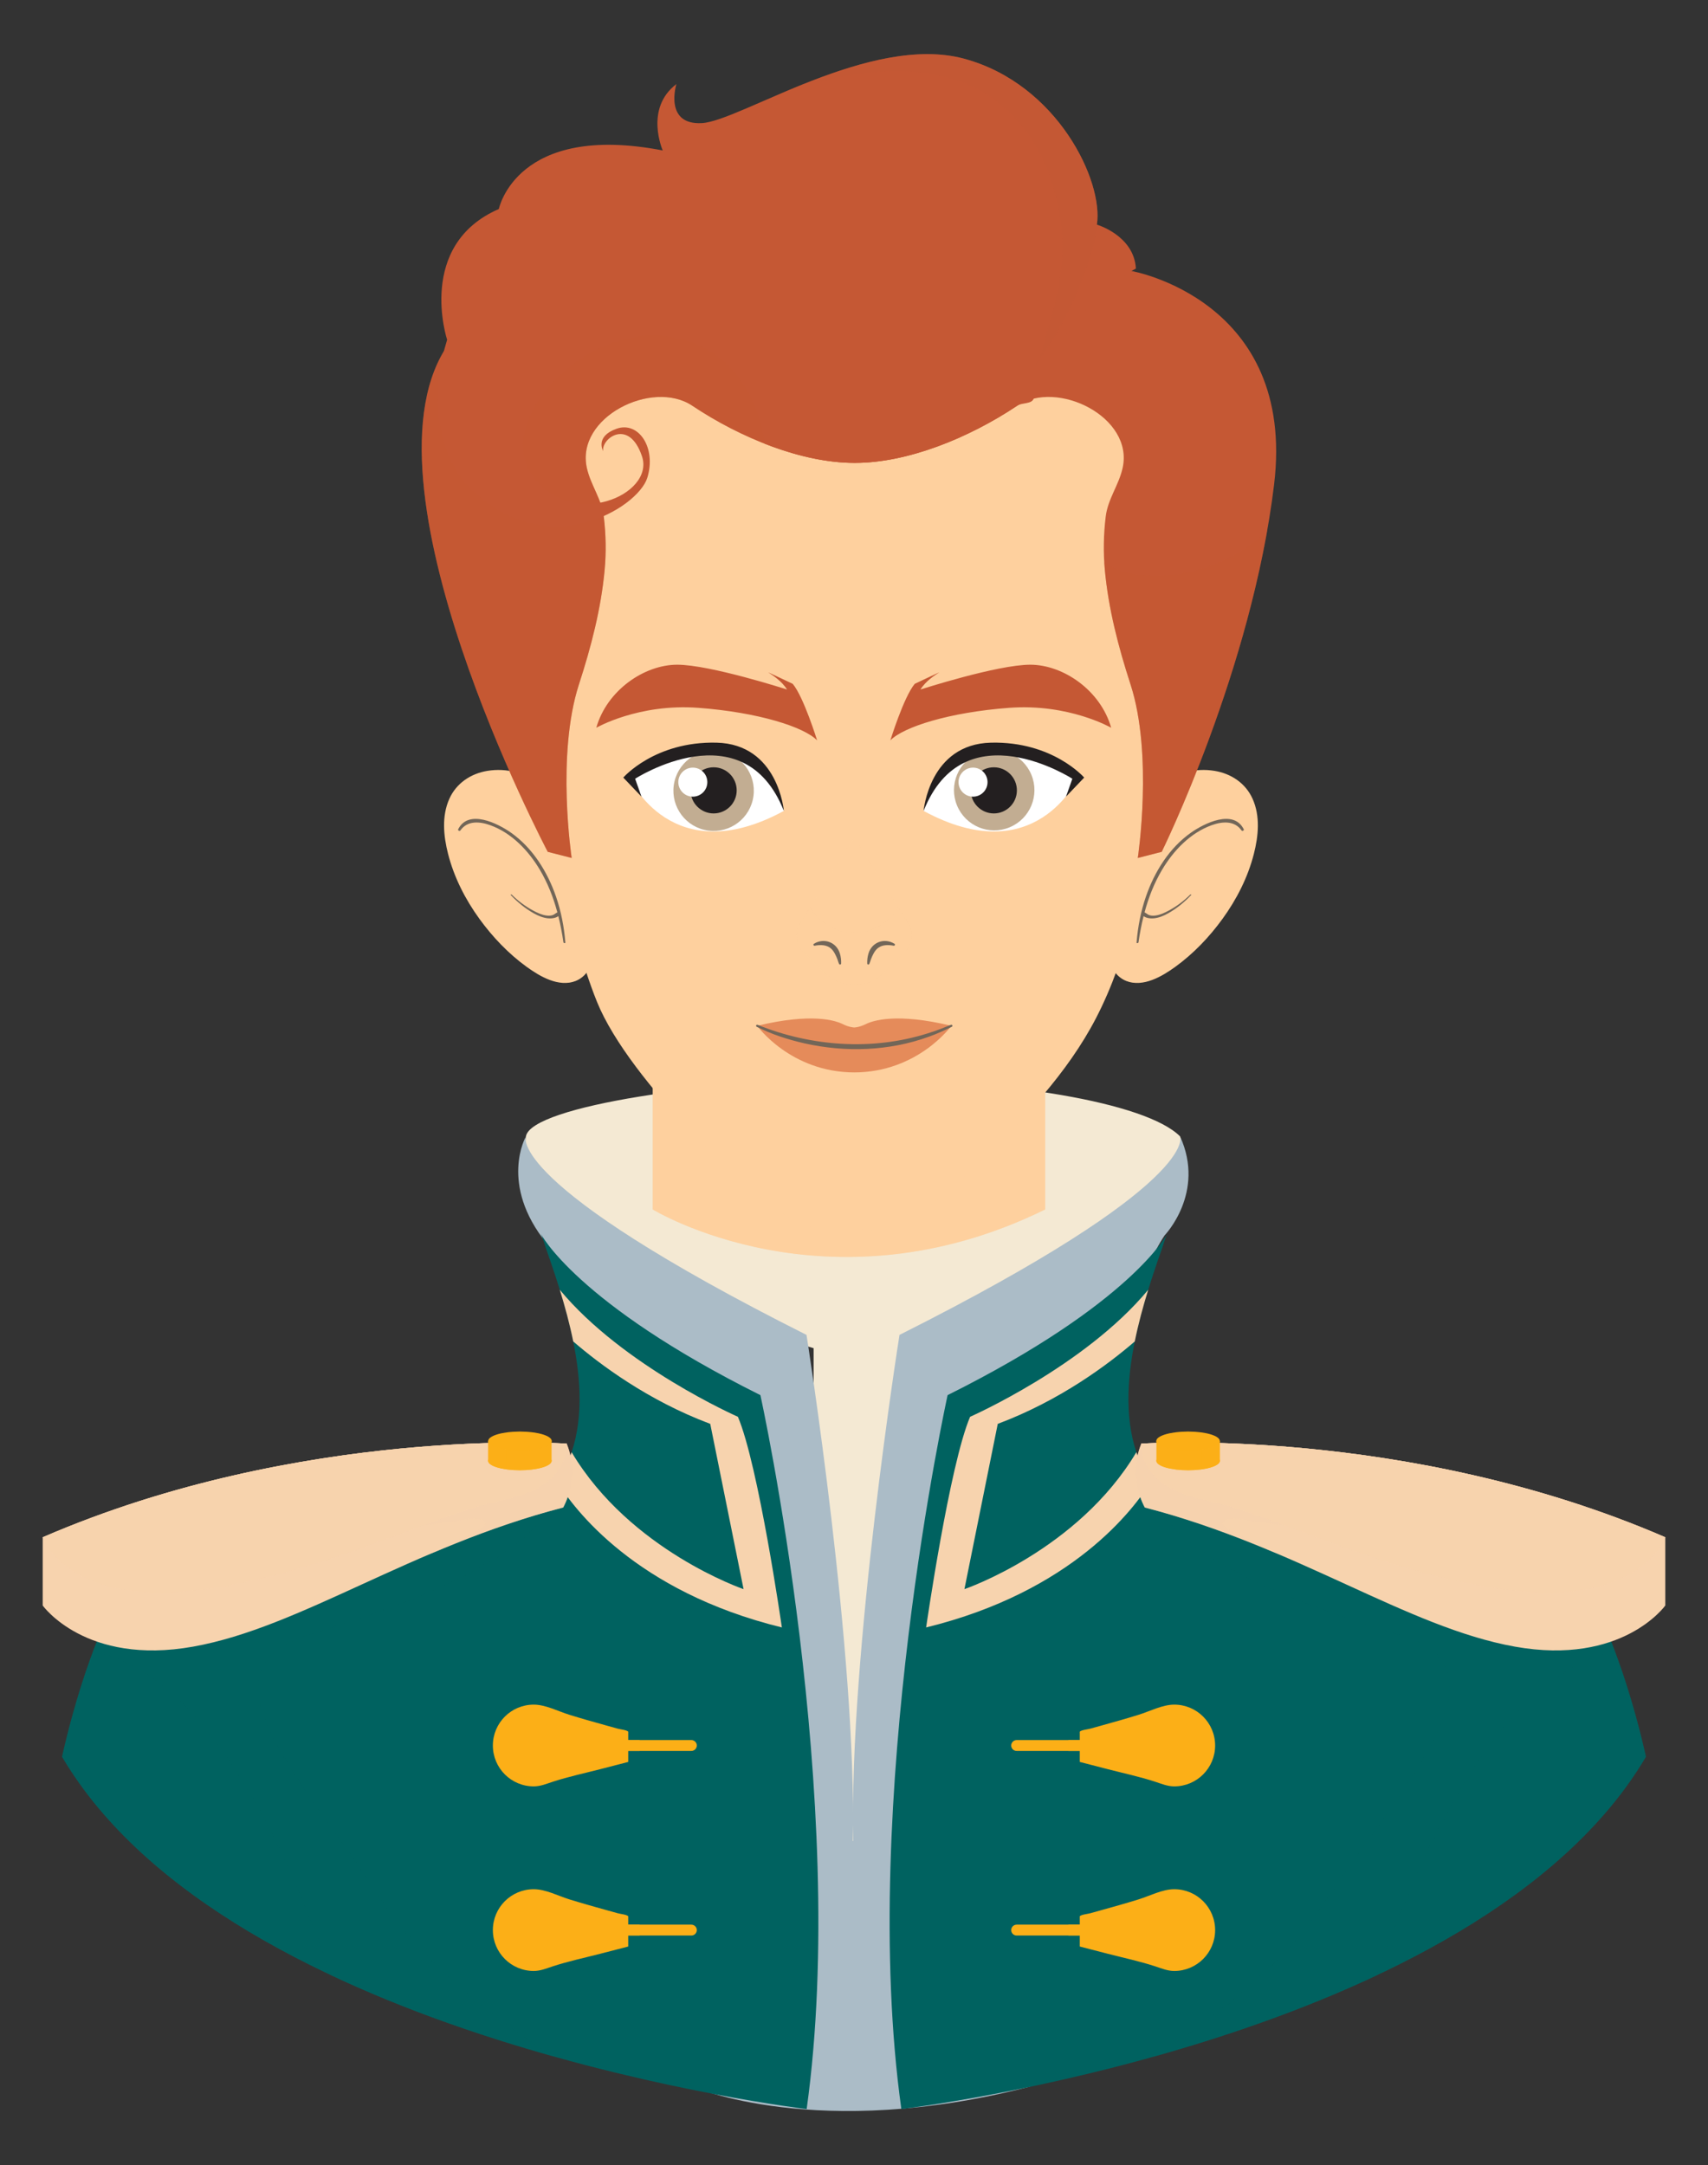 <?xml version="1.0" encoding="utf-8"?>
<!-- Generator: Adobe Illustrator 27.5.0, SVG Export Plug-In . SVG Version: 6.00 Build 0)  -->
<svg version="1.1" xmlns="http://www.w3.org/2000/svg" xmlns:xlink="http://www.w3.org/1999/xlink" x="0px" y="0px"
	 viewBox="0 0 315.636 400" style="enable-background:new 0 0 315.636 400;" xml:space="preserve">
<rect x="0" y="0" width="315.636" height="400" fill="#333333" stroke="none"/>
<g id="Layer_1">
</g>
<g id="Layer_2">
	<g>
		<g>
			<path style="fill:#F4E9D3;" d="M100.341,220.699c0,0-4.118-5.154-3.15-10.761c0.968-5.607,34.614-10.517,61.531-10.517
				s52.999,4.167,59.35,10.517c0,0,5.941,12.398-47.529,38.588v93.846h-20.188v-93.3
				C150.356,249.071,116.164,239.614,100.341,220.699z"/>
			<path style="fill:#F4E9D3;" d="M198.191,222.257c0,5.095-19.003,14.309-42.141,14.309c-23.137,0-41.646-9.214-41.646-14.309
				s18.756-9.226,41.893-9.226C179.435,213.031,198.191,217.161,198.191,222.257z"/>
			<g>
				<path style="fill:#FED09E;" d="M120.632,192.265v31.178c0,0,32.286,19.74,72.504,0v-31.301L120.632,192.265z"/>
				<path style="opacity:0.5;fill:#FED09E;" d="M120.632,192.265v31.178c0,0,32.286,19.74,72.504,0v-31.301L120.632,192.265z"/>
			</g>
			<path style="fill:#ABBCC7;" d="M218.073,209.938c0,0,4.137,8.549-51.847,36.679c0,0-9.377,59.018-8.549,93.491h-0.088
				c0.827-34.473-8.549-93.491-8.549-93.491c-55.984-28.13-51.847-36.679-51.847-36.679s-5.045,8.791,3.821,19.768
				c8.866,10.977,29.976,138.059,27.021,155.791c0,0,23.01,10.133,62.274,0c0,0,7.6-131.515,24.91-157.269
				C215.217,228.228,222.828,220.357,218.073,209.938z"/>
			<g>
				<g>
					<path style="fill:#006260;" d="M99.916,227.903c0,0,6.478,12.829,40.604,29.842c0,0,16.493,74.896,8.549,131.894
						c0,0-106.615-12.517-137.609-65.082c0,0,4.959-23.307,12.645-32.729c2.27-2.783,6.883-3.787,10.158-4.654
						c5.938-1.571,12.036-2.544,18.104-3.452c13.012-1.945,26.173-3.101,39.105-5.548c3.992-0.755,9.596-1.329,11.905-5.052
						c7.654-12.346,1.843-30.168-2.531-42.633C100.551,229.645,100.319,228.7,99.916,227.903z"/>
					<path style="opacity:0.5;fill:#006260;" d="M70.493,350.951c-15.175-22.891-34.465-42.439-13.632-48.869
						c18.41-5.682,46.454-14.981,47.762-31.265c-0.368,0.787-0.781,1.556-1.245,2.305c-2.309,3.724-7.913,4.297-11.905,5.052
						c-12.933,2.447-26.093,3.603-39.105,5.548c-6.068,0.907-12.166,1.881-18.104,3.452c-3.275,0.866-7.888,1.871-10.158,4.654
						c-2.637,3.232-4.952,8.098-6.857,13.097c5.924,1.914,24.707,5.572,43.993,60.023c13.646,6.423,28.013,11.314,41.086,14.98
						C92.195,373.604,78.924,363.668,70.493,350.951z"/>
					<path style="fill:#F7D3AE;" d="M144.488,300.663c0,0-4.324-30.009-8.125-38.919c0,0-21.22-9.343-32.916-23.468
						c0.948,3.068,1.827,6.287,2.486,9.551c4.833,4.176,13.748,10.888,25.319,15.227l6.159,30.533c0,0-20.964-7.147-31.776-25.302
						c-0.564,1.683-1.307,3.302-2.258,4.837c-0.131,0.212-0.276,0.41-0.427,0.602C106.041,278.741,117.417,294.031,144.488,300.663z
						"/>
				</g>
				<g>
					<g>
						<g>
							<path style="fill:#FCAF17;" d="M114.606,321.469h13.155c0.555,0,1.005,0.45,1.005,1.005l0,0c0,0.555-0.45,1.005-1.005,1.005
								h-13.155V321.469z"/>
							<rect x="114.606" y="321.469" style="fill:#FCAF17;" width="3.598" height="2.011"/>
						</g>
						<path style="fill:#FCAF17;" d="M116.095,319.909c-0.303-0.303-1.497-0.423-1.949-0.55c-0.759-0.212-1.519-0.422-2.278-0.633
							c-2.196-0.61-4.461-1.248-6.664-1.933c-2.067-0.643-4.378-1.87-6.571-1.87c-4.17,0-7.551,3.381-7.551,7.551
							c0,4.17,3.381,7.551,7.551,7.551c1.249,0,2.361-0.476,3.528-0.857c2.873-0.937,5.817-1.562,8.74-2.315
							c1.729-0.447,3.459-0.894,5.194-1.343V319.909z"/>
						<path style="fill:#FCAF17;" d="M98.633,327.514c-2.779,0-5.041-2.261-5.041-5.04c0-2.78,2.261-5.041,5.041-5.041
							c2.78,0,5.041,2.261,5.041,5.041C103.674,325.253,101.413,327.514,98.633,327.514z M98.633,318.227
							c-2.342,0-4.247,1.905-4.247,4.247c0,2.342,1.905,4.247,4.247,4.247s4.247-1.905,4.247-4.247
							C102.881,320.132,100.975,318.227,98.633,318.227z"/>
					</g>
					<g>
						<g>
							<path style="fill:#FCAF17;" d="M114.606,355.57h13.155c0.555,0,1.005,0.45,1.005,1.005l0,0c0,0.555-0.45,1.005-1.005,1.005
								h-13.155V355.57z"/>
							<rect x="114.606" y="355.57" style="fill:#FCAF17;" width="3.598" height="2.011"/>
						</g>
						<path style="fill:#FCAF17;" d="M116.095,354.011c-0.303-0.303-1.497-0.424-1.949-0.55c-0.759-0.212-1.519-0.422-2.278-0.633
							c-2.196-0.61-4.461-1.248-6.664-1.933c-2.067-0.643-4.378-1.87-6.571-1.87c-4.17,0-7.551,3.381-7.551,7.551
							c0,4.17,3.381,7.551,7.551,7.551c1.249,0,2.361-0.476,3.528-0.857c2.873-0.938,5.817-1.562,8.74-2.315
							c1.729-0.447,3.459-0.894,5.194-1.343V354.011z"/>
						<path style="fill:#FCAF17;" d="M98.633,361.616c-2.779,0-5.041-2.261-5.041-5.04c0-2.78,2.261-5.041,5.041-5.041
							c2.78,0,5.041,2.261,5.041,5.041C103.674,359.355,101.413,361.616,98.633,361.616z M98.633,352.328
							c-2.342,0-4.247,1.905-4.247,4.247c0,2.342,1.905,4.247,4.247,4.247s4.247-1.905,4.247-4.247
							C102.881,354.234,100.975,352.328,98.633,352.328z"/>
					</g>
				</g>
				<g>
					<g>
						<path style="fill:#F7D3AE;" d="M104.722,266.704c0,0-48.981-3.395-96.831,17.297v12.609c0,0,7.921,11.154,27.805,7.598
							s40.252-18.429,68.38-25.703C104.076,278.505,107.309,273.009,104.722,266.704z"/>
						<path style="opacity:0.5;fill:#F7D3AE;" d="M104.722,266.704c0,0-39.015-2.702-81.421,11.426
							c0.908,0.568,1.861,1.049,2.775,1.445c4.612,1.999,9.575,3.144,14.547,3.793c5.081,0.663,10.22,0.819,15.339,0.694
							c5.349-0.131,10.685-0.546,15.985-1.28c2.971-0.411,5.932-0.888,8.898-1.333c1.454-0.218,2.909-0.428,4.366-0.62
							c0.951-0.125,1.9-0.271,2.862-0.217c0.468,0.026,1.259,0.061,1.515,0.544c0.304,0.574-0.467,1.111-0.857,1.374
							c-1.152,0.779-2.489,1.315-3.748,1.895c-1.336,0.616-2.678,1.221-3.993,1.883c-0.543,0.273-1.081,0.554-1.621,0.833
							c7.608-3.241,15.764-6.322,24.706-8.635C104.076,278.505,107.309,273.009,104.722,266.704z"/>
						<path style="fill:#F7D3AE;" d="M35.429,293.884c23.26-2.469,45.092-14.294,57.566-16.763
							c8.461-1.674,11.538-5.86,11.793-10.244c-0.023-0.058-0.042-0.115-0.066-0.173c0,0-48.981-3.395-96.831,17.297
							C7.891,284.001,12.168,296.353,35.429,293.884z"/>
						<path style="opacity:0.4;fill:#F7D3AE;" d="M35.429,293.884c23.26-2.469,45.092-14.294,57.566-16.763
							c8.461-1.674,11.538-5.86,11.793-10.244c-0.023-0.058-0.042-0.115-0.066-0.173c0,0-48.981-3.395-96.831,17.297
							C7.891,284.001,12.168,296.353,35.429,293.884z"/>
					</g>
					<g>
						<g>
							<path style="fill:#FCAF17;" d="M101.938,269.873c0,0.964-2.626,1.746-5.866,1.746s-5.866-0.781-5.866-1.746
								c0-0.964,2.626-1.745,5.866-1.745S101.938,268.909,101.938,269.873z"/>
							<rect x="90.235" y="266.221" style="fill:#FCAF17;" width="11.673" height="3.651"/>
							<path style="fill:#FCAF17;" d="M101.908,269.697v-3.476H90.235v3.476c-0.019,0.058-0.03,0.116-0.03,0.175
								c0,0.964,2.626,1.746,5.866,1.746c3.24,0,5.866-0.781,5.866-1.746C101.938,269.813,101.928,269.755,101.908,269.697z"/>
							<path style="opacity:0.4;fill:#FCAF17;" d="M93.589,266.221h-3.354v3.476c-0.019,0.058-0.03,0.116-0.03,0.175
								c0,0.7,1.387,1.301,3.384,1.58V266.221z"/>
							<path style="opacity:0.4;fill:#FCAF17;" d="M101.908,269.697v-3.476h-1.063v4.664c0.685-0.286,1.093-0.634,1.093-1.012
								C101.938,269.813,101.928,269.755,101.908,269.697z"/>
						</g>
						<path style="fill:#FCAF17;" d="M101.953,266.221c0,0.964-2.626,1.745-5.866,1.745c-3.24,0-5.866-0.781-5.866-1.745
							c0-0.964,2.626-1.746,5.866-1.746C99.326,264.476,101.953,265.257,101.953,266.221z"/>
						<path style="opacity:0.3;fill:#FCAF17;" d="M101.953,266.221c0,0.964-2.626,1.745-5.866,1.745
							c-3.24,0-5.866-0.781-5.866-1.745c0-0.964,2.626-1.746,5.866-1.746C99.326,264.476,101.953,265.257,101.953,266.221z"/>
					</g>
				</g>
			</g>
			<g>
				<g>
					<path style="fill:#006260;" d="M215.72,227.903c0,0-6.478,12.829-40.604,29.842c0,0-16.493,74.896-8.549,131.894
						c0,0,106.615-12.517,137.609-65.082c0,0-4.959-23.307-12.645-32.729c-2.27-2.783-6.883-3.787-10.158-4.654
						c-5.938-1.571-12.036-2.544-18.104-3.452c-13.012-1.945-26.173-3.101-39.105-5.548c-3.992-0.755-9.596-1.329-11.905-5.052
						c-7.654-12.346-1.843-30.168,2.531-42.633C215.085,229.645,215.318,228.7,215.72,227.903z"/>
					<path style="opacity:0.5;fill:#006260;" d="M245.143,350.951c15.175-22.891,34.465-42.439,13.632-48.869
						c-18.41-5.682-46.454-14.981-47.762-31.265c0.368,0.787,0.781,1.556,1.245,2.305c2.309,3.724,7.913,4.297,11.905,5.052
						c12.933,2.447,26.094,3.603,39.105,5.548c6.068,0.907,12.166,1.881,18.104,3.452c3.275,0.866,7.888,1.871,10.158,4.654
						c2.637,3.232,4.952,8.098,6.857,13.097c-5.924,1.914-24.707,5.572-43.993,60.023c-13.646,6.423-28.013,11.314-41.086,14.98
						C223.441,373.604,236.712,363.668,245.143,350.951z"/>
					<path style="fill:#F7D3AE;" d="M171.148,300.663c0,0,4.324-30.009,8.125-38.919c0,0,21.22-9.343,32.916-23.468
						c-0.949,3.068-1.827,6.287-2.486,9.551c-4.833,4.176-13.748,10.888-25.32,15.227l-6.159,30.533c0,0,20.964-7.147,31.775-25.302
						c0.564,1.683,1.307,3.302,2.258,4.837c0.131,0.212,0.276,0.41,0.427,0.602C209.595,278.741,198.219,294.031,171.148,300.663z"
						/>
				</g>
				<g>
					<g>
						<g>
							<path style="fill:#FCAF17;" d="M201.03,321.469h-13.155c-0.555,0-1.005,0.45-1.005,1.005l0,0c0,0.555,0.45,1.005,1.005,1.005
								h13.155V321.469z"/>
							<rect x="197.432" y="321.469" style="fill:#FCAF17;" width="3.598" height="2.011"/>
						</g>
						<path style="fill:#FCAF17;" d="M199.541,319.909c0.304-0.303,1.497-0.423,1.949-0.55c0.759-0.212,1.519-0.422,2.278-0.633
							c2.196-0.61,4.461-1.248,6.664-1.933c2.067-0.643,4.377-1.87,6.571-1.87c4.17,0,7.551,3.381,7.551,7.551
							c0,4.17-3.381,7.551-7.551,7.551c-1.249,0-2.361-0.476-3.528-0.857c-2.873-0.937-5.816-1.562-8.74-2.315
							c-1.729-0.447-3.459-0.894-5.194-1.343V319.909z"/>
						<path style="fill:#FCAF17;" d="M217.003,327.514c2.779,0,5.041-2.261,5.041-5.04c0-2.78-2.261-5.041-5.041-5.041
							c-2.779,0-5.041,2.261-5.041,5.041C211.962,325.253,214.223,327.514,217.003,327.514z M217.003,318.227
							c2.342,0,4.247,1.905,4.247,4.247c0,2.342-1.905,4.247-4.247,4.247s-4.247-1.905-4.247-4.247
							C212.755,320.132,214.661,318.227,217.003,318.227z"/>
					</g>
					<g>
						<g>
							<path style="fill:#FCAF17;" d="M201.03,355.57h-13.155c-0.555,0-1.005,0.45-1.005,1.005l0,0c0,0.555,0.45,1.005,1.005,1.005
								h13.155V355.57z"/>
							<rect x="197.432" y="355.57" style="fill:#FCAF17;" width="3.598" height="2.011"/>
						</g>
						<path style="fill:#FCAF17;" d="M199.541,354.011c0.304-0.303,1.497-0.424,1.949-0.55c0.759-0.212,1.519-0.422,2.278-0.633
							c2.196-0.61,4.461-1.248,6.664-1.933c2.067-0.643,4.377-1.87,6.571-1.87c4.17,0,7.551,3.381,7.551,7.551
							c0,4.17-3.381,7.551-7.551,7.551c-1.249,0-2.361-0.476-3.528-0.857c-2.873-0.938-5.816-1.562-8.74-2.315
							c-1.729-0.447-3.459-0.894-5.194-1.343V354.011z"/>
						<path style="fill:#FCAF17;" d="M217.003,361.616c2.779,0,5.041-2.261,5.041-5.04c0-2.78-2.261-5.041-5.041-5.041
							c-2.779,0-5.041,2.261-5.041,5.041C211.962,359.355,214.223,361.616,217.003,361.616z M217.003,352.328
							c2.342,0,4.247,1.905,4.247,4.247c0,2.342-1.905,4.247-4.247,4.247s-4.247-1.905-4.247-4.247
							C212.755,354.234,214.661,352.328,217.003,352.328z"/>
					</g>
				</g>
				<g>
					<g>
						<path style="fill:#F7D3AE;" d="M210.914,266.704c0,0,48.982-3.395,96.831,17.297v12.609c0,0-7.921,11.154-27.805,7.598
							s-40.252-18.429-68.38-25.703C211.56,278.505,208.327,273.009,210.914,266.704z"/>
						<path style="opacity:0.5;fill:#F7D3AE;" d="M210.914,266.704c0,0,39.015-2.702,81.421,11.426
							c-0.908,0.568-1.861,1.049-2.775,1.445c-4.612,1.999-9.575,3.144-14.547,3.793c-5.081,0.663-10.22,0.819-15.339,0.694
							c-5.349-0.131-10.685-0.546-15.985-1.28c-2.971-0.411-5.932-0.888-8.898-1.333c-1.454-0.218-2.909-0.428-4.366-0.62
							c-0.951-0.125-1.9-0.271-2.862-0.217c-0.468,0.026-1.259,0.061-1.515,0.544c-0.304,0.574,0.467,1.111,0.857,1.374
							c1.152,0.779,2.489,1.315,3.748,1.895c1.336,0.616,2.678,1.221,3.993,1.883c0.543,0.273,1.082,0.554,1.621,0.833
							c-7.608-3.241-15.764-6.322-24.706-8.635C211.56,278.505,208.327,273.009,210.914,266.704z"/>
						<path style="fill:#F7D3AE;" d="M280.207,293.884c-23.26-2.469-45.092-14.294-57.567-16.763
							c-8.46-1.674-11.538-5.86-11.793-10.244c0.023-0.058,0.042-0.115,0.066-0.173c0,0,48.982-3.395,96.831,17.297
							C307.745,284.001,303.468,296.353,280.207,293.884z"/>
						<path style="opacity:0.4;fill:#F7D3AE;" d="M280.207,293.884c-23.26-2.469-45.092-14.294-57.567-16.763
							c-8.46-1.674-11.538-5.86-11.793-10.244c0.023-0.058,0.042-0.115,0.066-0.173c0,0,48.982-3.395,96.831,17.297
							C307.745,284.001,303.468,296.353,280.207,293.884z"/>
					</g>
					<g>
						<g>
							<path style="fill:#FCAF17;" d="M213.698,269.873c0,0.964,2.626,1.746,5.866,1.746c3.24,0,5.866-0.781,5.866-1.746
								c0-0.964-2.626-1.745-5.866-1.745C216.324,268.127,213.698,268.909,213.698,269.873z"/>
							
								<rect x="213.728" y="266.221" transform="matrix(-1 -1.224647e-16 1.224647e-16 -1 439.128 536.094)" style="fill:#FCAF17;" width="11.673" height="3.651"/>
							<path style="fill:#FCAF17;" d="M213.728,269.697v-3.476H225.4v3.476c0.019,0.058,0.03,0.116,0.03,0.175
								c0,0.964-2.626,1.746-5.866,1.746c-3.24,0-5.866-0.781-5.866-1.746C213.698,269.813,213.708,269.755,213.728,269.697z"/>
							<path style="opacity:0.4;fill:#FCAF17;" d="M222.047,266.221h3.354v3.476c0.019,0.058,0.03,0.116,0.03,0.175
								c0,0.7-1.387,1.301-3.384,1.58V266.221z"/>
							<path style="opacity:0.4;fill:#FCAF17;" d="M213.728,269.697v-3.476h1.063v4.664c-0.685-0.286-1.093-0.634-1.093-1.012
								C213.698,269.813,213.708,269.755,213.728,269.697z"/>
						</g>
						<ellipse style="fill:#FCAF17;" cx="219.549" cy="266.221" rx="5.866" ry="1.745"/>
						<ellipse style="opacity:0.3;fill:#FCAF17;" cx="219.549" cy="266.221" rx="5.866" ry="1.745"/>
					</g>
				</g>
			</g>
		</g>
		<g>
			<g>
				<path style="fill:#FED09E;" d="M82.803,157.757c1.109,4.342,3.18,8.399,5.805,12.015c2.423,3.339,5.358,6.417,8.706,8.841
					c2.444,1.77,5.916,3.824,9.025,2.626c1.713-0.66,2.754-2.27,3.421-3.9c0.833-2.035,1.225-4.223,1.247-6.418
					c0.045-4.385-1.218-8.686-2.661-12.785c-1.399-3.973-3.211-8.056-6.426-10.902c-0.023-0.02-0.05-0.032-0.076-0.046
					c-0.595-0.768-1.262-1.481-2.01-2.118c-2.72-2.319-6.249-3.23-9.766-2.656c-3.073,0.502-5.739,2.281-7.031,5.162
					C81.598,150.785,81.957,154.445,82.803,157.757z"/>
				<path style="opacity:0.35;fill:#FED09E;" d="M108.346,158.136c-1.399-3.973-3.211-8.056-6.426-10.902
					c-0.023-0.02-0.05-0.032-0.076-0.046c-0.595-0.768-1.262-1.481-2.01-2.118c-1.377-1.174-2.963-1.986-4.649-2.428
					c0.349,3.333,0.8,6.654,1.37,9.956c1.27,7.354,3.117,14.603,5.515,21.671c0.834,2.46,1.739,4.894,2.697,7.307
					c0.529-0.036,1.056-0.138,1.572-0.337c1.713-0.66,2.754-2.27,3.421-3.9c0.833-2.035,1.225-4.223,1.247-6.418
					C111.052,166.536,109.79,162.236,108.346,158.136z"/>
				<path style="fill:#726658;" d="M84.663,153.215c1.906-3.811,7.337-1.096,9.776,0.625c4.004,2.825,6.732,7.224,8.309,11.793
					c0.943,2.734,1.495,5.594,1.731,8.474c0.018,0.22-0.336,0.15-0.361-0.024c-0.234-1.626-0.54-3.244-0.938-4.836
					c-0.486,0.395-1.354,0.463-1.884,0.413c-0.937-0.09-1.85-0.473-2.663-0.931c-1.561-0.878-3.01-2.064-4.236-3.368
					c-0.107-0.114,0.093-0.16,0.174-0.079c1.162,1.164,2.533,2.182,3.983,2.957c0.748,0.4,1.55,0.779,2.399,0.896
					c0.353,0.049,0.718,0.053,1.065-0.037c0.386-0.101,0.619-0.363,0.963-0.528c0.007-0.003,0.015-0.003,0.022-0.006
					c-0.739-2.746-1.772-5.404-3.236-7.87c-2.105-3.547-5.235-6.836-9.196-8.25c-1.914-0.684-4.188-0.889-5.494,0.979
					C84.95,153.607,84.559,153.423,84.663,153.215z"/>
			</g>
			<g>
				<path style="fill:#FED09E;" d="M231.711,157.757c-1.109,4.342-3.18,8.399-5.805,12.015c-2.423,3.339-5.358,6.417-8.706,8.841
					c-2.444,1.77-5.916,3.824-9.025,2.626c-1.713-0.66-2.754-2.27-3.421-3.9c-0.833-2.035-1.225-4.223-1.247-6.418
					c-0.045-4.385,1.218-8.686,2.661-12.785c1.399-3.973,3.212-8.056,6.426-10.902c0.023-0.02,0.05-0.032,0.076-0.046
					c0.594-0.768,1.262-1.481,2.01-2.118c2.72-2.319,6.249-3.23,9.766-2.656c3.073,0.502,5.739,2.281,7.031,5.162
					C232.915,150.785,232.557,154.445,231.711,157.757z"/>
				<path style="opacity:0.35;fill:#FED09E;" d="M206.167,158.136c1.399-3.973,3.212-8.056,6.426-10.902
					c0.023-0.02,0.05-0.032,0.076-0.046c0.594-0.768,1.262-1.481,2.01-2.118c1.377-1.174,2.963-1.986,4.649-2.428
					c-0.349,3.333-0.8,6.654-1.37,9.956c-1.27,7.354-3.117,14.603-5.515,21.671c-0.835,2.46-1.739,4.894-2.697,7.307
					c-0.529-0.036-1.056-0.138-1.572-0.337c-1.713-0.66-2.754-2.27-3.421-3.9c-0.833-2.035-1.225-4.223-1.247-6.418
					C203.461,166.536,204.724,162.236,206.167,158.136z"/>
				<path style="fill:#726658;" d="M229.851,153.215c-1.906-3.811-7.337-1.096-9.776,0.625c-4.004,2.825-6.732,7.224-8.309,11.793
					c-0.943,2.734-1.495,5.594-1.731,8.474c-0.018,0.22,0.336,0.15,0.361-0.024c0.234-1.626,0.54-3.244,0.938-4.836
					c0.486,0.395,1.354,0.463,1.883,0.413c0.937-0.09,1.85-0.473,2.663-0.931c1.561-0.878,3.01-2.064,4.236-3.368
					c0.107-0.114-0.093-0.16-0.174-0.079c-1.162,1.164-2.533,2.182-3.983,2.957c-0.748,0.4-1.55,0.779-2.399,0.896
					c-0.353,0.049-0.718,0.053-1.065-0.037c-0.386-0.101-0.619-0.363-0.963-0.528c-0.007-0.003-0.015-0.003-0.022-0.006
					c0.739-2.746,1.773-5.404,3.236-7.87c2.105-3.547,5.235-6.836,9.196-8.25c1.914-0.684,4.188-0.889,5.494,0.979
					C229.564,153.607,229.955,153.423,229.851,153.215z"/>
			</g>
			<path style="fill:#FED09E;" d="M214.836,142.132c-0.925,2.535-1.029,5.719-1.525,8.371c-2.4,12.83-4.713,25.919-10.788,37.627
				c-5.206,10.031-13.441,18.731-21.542,26.484c-3.872,3.705-8.011,7.874-12.755,10.476c-6.628,3.635-11.118,1.497-11.118,1.497
				h0.047c0,0-4.49,2.138-11.118-1.497c-6.628-3.635-29.719-25.229-35.706-39.982c-5.986-14.753-10.904-42.975-10.904-42.975
				s-11.501-57.445,0.696-76.692c12.197-19.248,104.623-23.44,117.773,4.574C230.951,97.827,215.067,141.501,214.836,142.132z"/>
			<g>
				<path style="fill:#E58B5A;" d="M157.796,189.828c0,0,0.948,0,2.213-0.632c1.264-0.632,5.611-2.134,15.804,0.316
					c0,0-6.164,8.613-18.017,8.613h0.141c-11.853,0-18.017-8.613-18.017-8.613c10.194-2.45,14.54-0.948,15.804-0.316
					c1.264,0.632,2.213,0.632,2.213,0.632"/>
				<path style="fill:#726658;" d="M140.009,189.335c9.877,4,21.2,4.812,31.406,1.579c1.47-0.43,2.889-1.008,4.313-1.581
					c0.102-0.045,0.223,0.004,0.264,0.107c0.039,0.097-0.004,0.206-0.096,0.252c-1.387,0.69-2.807,1.325-4.271,1.847
					c-7.331,2.655-15.43,2.916-23.006,1.205c-3.03-0.697-6.001-1.648-8.788-3.054c-0.098-0.049-0.137-0.169-0.088-0.266
					C139.793,189.326,139.912,189.288,140.009,189.335L140.009,189.335z"/>
			</g>
			<g>
				<g>
					<path style="opacity:0.3;fill:#FED09E;" d="M167.28,175.759l-3.871,3.871c-3.07,3.07-8.047,3.07-11.117,0l-3.871-3.871
						c-1.374-1.374-1.613-3.516-0.577-5.159l10.006-15.865l10.006,15.865C168.893,172.243,168.654,174.385,167.28,175.759z"/>
					<path style="opacity:0.5;fill:#FED09E;" d="M167.857,170.6l-1.862-2.952c-1.641,2.79-4.673,4.664-8.145,4.664
						s-6.503-1.874-8.145-4.664l-1.862,2.952c-1.036,1.643-0.797,3.785,0.577,5.159l3.871,3.871c3.07,3.07,8.047,3.07,11.117,0
						l3.871-3.871C168.654,174.385,168.893,172.243,167.857,170.6z"/>
				</g>
				<g>
					<path style="fill:#726658;" d="M150.411,174.354c1.868-1.14,4.171-0.304,4.801,1.811c0.179,0.602,0.251,1.22,0.227,1.842
						c-0.004,0.111-0.096,0.197-0.206,0.194c-0.081-0.003-0.149-0.053-0.179-0.123c-0.118-0.281-0.208-0.562-0.295-0.839
						c-0.266-0.7-0.658-1.545-1.21-2.019c-0.801-0.689-1.953-0.707-2.974-0.503C150.353,174.785,150.212,174.471,150.411,174.354
						L150.411,174.354z"/>
					<path style="fill:#726658;" d="M165.29,174.354c-1.868-1.14-4.171-0.304-4.801,1.811c-0.179,0.602-0.251,1.22-0.227,1.842
						c0.003,0.111,0.096,0.197,0.206,0.194c0.081-0.003,0.149-0.053,0.179-0.123c0.118-0.281,0.208-0.562,0.295-0.839
						c0.266-0.7,0.658-1.545,1.21-2.019c0.801-0.689,1.953-0.707,2.974-0.503C165.349,174.785,165.49,174.471,165.29,174.354
						L165.29,174.354z"/>
				</g>
			</g>
			<g>
				<path style="fill:#FFFFFF;" d="M144.855,149.811c0,0-4.432-21.273-28.437-5.983
					C116.418,143.828,124.173,161.038,144.855,149.811z"/>
				<g>
					
						<ellipse transform="matrix(0.23 -0.973 0.973 0.23 -40.529 240.816)" style="fill:#C2AD92;" cx="131.877" cy="146.014" rx="7.432" ry="7.432"/>
					<path style="fill:#231F20;" d="M136.139,146.014c0,2.354-1.908,4.262-4.262,4.262c-2.354,0-4.261-1.908-4.261-4.262
						c0-2.354,1.908-4.261,4.261-4.261C134.231,141.752,136.139,143.66,136.139,146.014z"/>
					<path style="fill:#FFFFFF;" d="M130.714,144.498c0,1.481-1.2,2.681-2.681,2.681s-2.681-1.2-2.681-2.681s1.2-2.681,2.681-2.681
						S130.714,143.017,130.714,144.498z"/>
				</g>
				<path style="fill:#231F20;" d="M144.855,149.811c0,0-1.037-12.342-12.449-12.608c-11.412-0.267-17.224,6.452-17.224,6.452
					l3.36,3.52l-1.173-3.306C117.368,143.868,137.365,130.963,144.855,149.811z"/>
			</g>
			<path style="fill:#C55834;" d="M110.195,134.449c0,0,7.815-4.509,18.861-3.682c11.046,0.827,19.538,3.532,21.943,6.012
				c0,0-2.48-8.041-4.509-10.445c0,0-4.698-2.226-4.509-2.104c0.816,0.527,2.48,1.578,3.457,3.156c0,0-14.202-4.584-20.289-4.584
				C119.062,122.802,112.148,127.536,110.195,134.449z"/>
			<g>
				<path style="fill:#FFFFFF;" d="M170.682,149.811c0,0,4.432-21.273,28.437-5.983C199.12,143.828,191.364,161.038,170.682,149.811
					z"/>
				<g>
					
						<ellipse transform="matrix(0.924 -0.383 0.383 0.924 -41.897 81.398)" style="fill:#C2AD92;" cx="183.66" cy="146.014" rx="7.432" ry="7.432"/>
					<path style="fill:#231F20;" d="M187.921,146.014c0,2.354-1.908,4.262-4.261,4.262c-2.354,0-4.262-1.908-4.262-4.262
						c0-2.354,1.908-4.261,4.262-4.261C186.014,141.752,187.921,143.66,187.921,146.014z"/>
					<path style="fill:#FFFFFF;" d="M182.497,144.498c0,1.481-1.2,2.681-2.681,2.681s-2.681-1.2-2.681-2.681s1.2-2.681,2.681-2.681
						S182.497,143.017,182.497,144.498z"/>
				</g>
				<path style="fill:#231F20;" d="M170.682,149.811c0,0,1.037-12.342,12.449-12.608c11.412-0.267,17.225,6.452,17.225,6.452
					l-3.36,3.52l1.173-3.306C198.17,143.868,178.172,130.963,170.682,149.811z"/>
			</g>
			<path style="fill:#C55834;" d="M205.343,134.449c0,0-7.815-4.509-18.862-3.682s-19.538,3.532-21.943,6.012
				c0,0,2.48-8.041,4.509-10.445c0,0,4.698-2.226,4.509-2.104c-0.816,0.527-2.48,1.578-3.457,3.156c0,0,14.203-4.584,20.289-4.584
				C196.476,122.802,203.389,127.536,205.343,134.449z"/>
			<g>
				<path style="fill:#C55834;" d="M214.684,157.372l-4.419,1.132c0,0,2.882-19.049-1.345-32.062
					c-2.232-6.872-4.088-13.962-4.749-21.163c-0.302-3.29-0.236-6.51,0.154-9.786c0.396-3.318,2.417-5.831,3.132-9.026
					c2.104-9.398-12.095-16.446-19.478-11.512c-9.03,6.035-20.365,10.562-29.971,10.562H157.9c-9.606,0-20.941-4.526-29.971-10.562
					c-7.383-4.934-21.582,2.114-19.478,11.512c0.715,3.195,2.736,5.708,3.132,9.026c0.391,3.276,0.456,6.496,0.154,9.786
					c-0.661,7.201-2.517,14.291-4.749,21.163c-4.227,13.013-1.345,32.062-1.345,32.062l-4.419-1.132
					c0,0-36.367-68.816-18.213-93.989s96.821-47.927,126.11-13.313c0,0,30.444,5.325,26.329,39.455S214.684,157.372,214.684,157.372
					z"/>
				<path style="opacity:0.4;fill:#C55834;" d="M177.632,80.388c-0.101-3.096,0.189-6.202,0.799-9.237
					c0.618-3.077,1.575-6.082,2.834-8.956c1.24-2.83,2.784-5.532,4.637-8.007c1.78-2.377,3.84-4.546,6.193-6.363
					c2.267-1.751,4.8-3.16,7.523-4.063c0.679-0.225,1.368-0.413,2.066-0.571c-33.393-24.278-101.889-3.08-118.672,20.192
					c-18.154,25.174,18.213,93.989,18.213,93.989l4.419,1.132c0,0-2.882-19.049,1.345-32.062c2.232-6.872,4.088-13.962,4.749-21.163
					c0.302-3.291,0.237-6.51-0.154-9.787c-0.396-3.318-2.417-5.831-3.132-9.026c-2.104-9.398,12.095-16.446,19.478-11.512
					c9.03,6.035,20.365,10.562,29.971,10.562h0.109c6.188,0,13.093-1.88,19.637-4.83C177.642,80.586,177.635,80.487,177.632,80.388z
					"/>
				<path style="opacity:0.4;fill:#C55834;" d="M233.374,98.728c-1.841,1.774-4.02,3.193-6.302,4.333
					c-2.494,1.246-5.153,2.179-7.881,2.751c-2.66,0.558-5.417,0.787-8.125,0.484c-2.465-0.276-4.907-1.002-6.997-2.365
					c0.028,0.448,0.061,0.897,0.102,1.348c0.661,7.201,2.517,14.291,4.749,21.163c4.227,13.013,1.345,32.062,1.345,32.062
					l4.419-1.132c0,0,14.039-28.431,19.52-59.504C233.937,98.163,233.662,98.451,233.374,98.728z"/>
				<path style="fill:#C55834;" d="M191.023,73.646c-0.386,1.053-2.12,0.691-3.043,1.307c-9.03,6.035-20.365,10.562-29.971,10.562
					H157.9c-5.243,0-11-1.348-16.617-3.554c0,0-1.416-17.006-17.237-19.71c-15.821-2.704-32.859,15.28-25.692,25.557
					c7.167,10.277,22.717,3.651,20.283-3.516c-2.434-7.167-7.572-3.245-7.167-0.947c0,0-1.599-2.689,2.466-4.137
					c4.065-1.448,7.406,3.508,5.68,9.076c-1.726,5.568-18.933,16.315-33.466,1.169c0,0-8.931-9.193-3.523-26.681
					c0,0-5.769-17.488,9.555-24.159c0,0,3.245-16.046,30.289-10.817c0,0-3.425-7.753,2.524-12.26c0,0-2.344,7.572,4.688,7.212
					c7.031-0.361,31.19-16.587,48.498-11.899c17.308,4.688,25.782,22.717,24.52,30.65c0,0,6.851,1.983,7.212,8.113
					C209.913,49.612,197.553,55.853,191.023,73.646z"/>
				<path style="opacity:0.5;fill:#C55834;" d="M175.749,14.48c16.14,4.613,22.718,23.088,19.914,38.231
					c-0.447,2.415-1.052,4.799-1.756,7.151c-0.65,2.172-1.238,5.916-2.663,7.681c0,0,8.73-10.813,11.631-25.987
					c-0.112-0.038-0.174-0.056-0.174-0.056c1.262-7.933-7.212-25.962-24.519-30.65c-10.677-2.892-23.959,2.175-34.222,6.566
					C153.986,13.882,165.327,11.501,175.749,14.48z"/>
			</g>
		</g>
	</g>
</g>
</svg>
